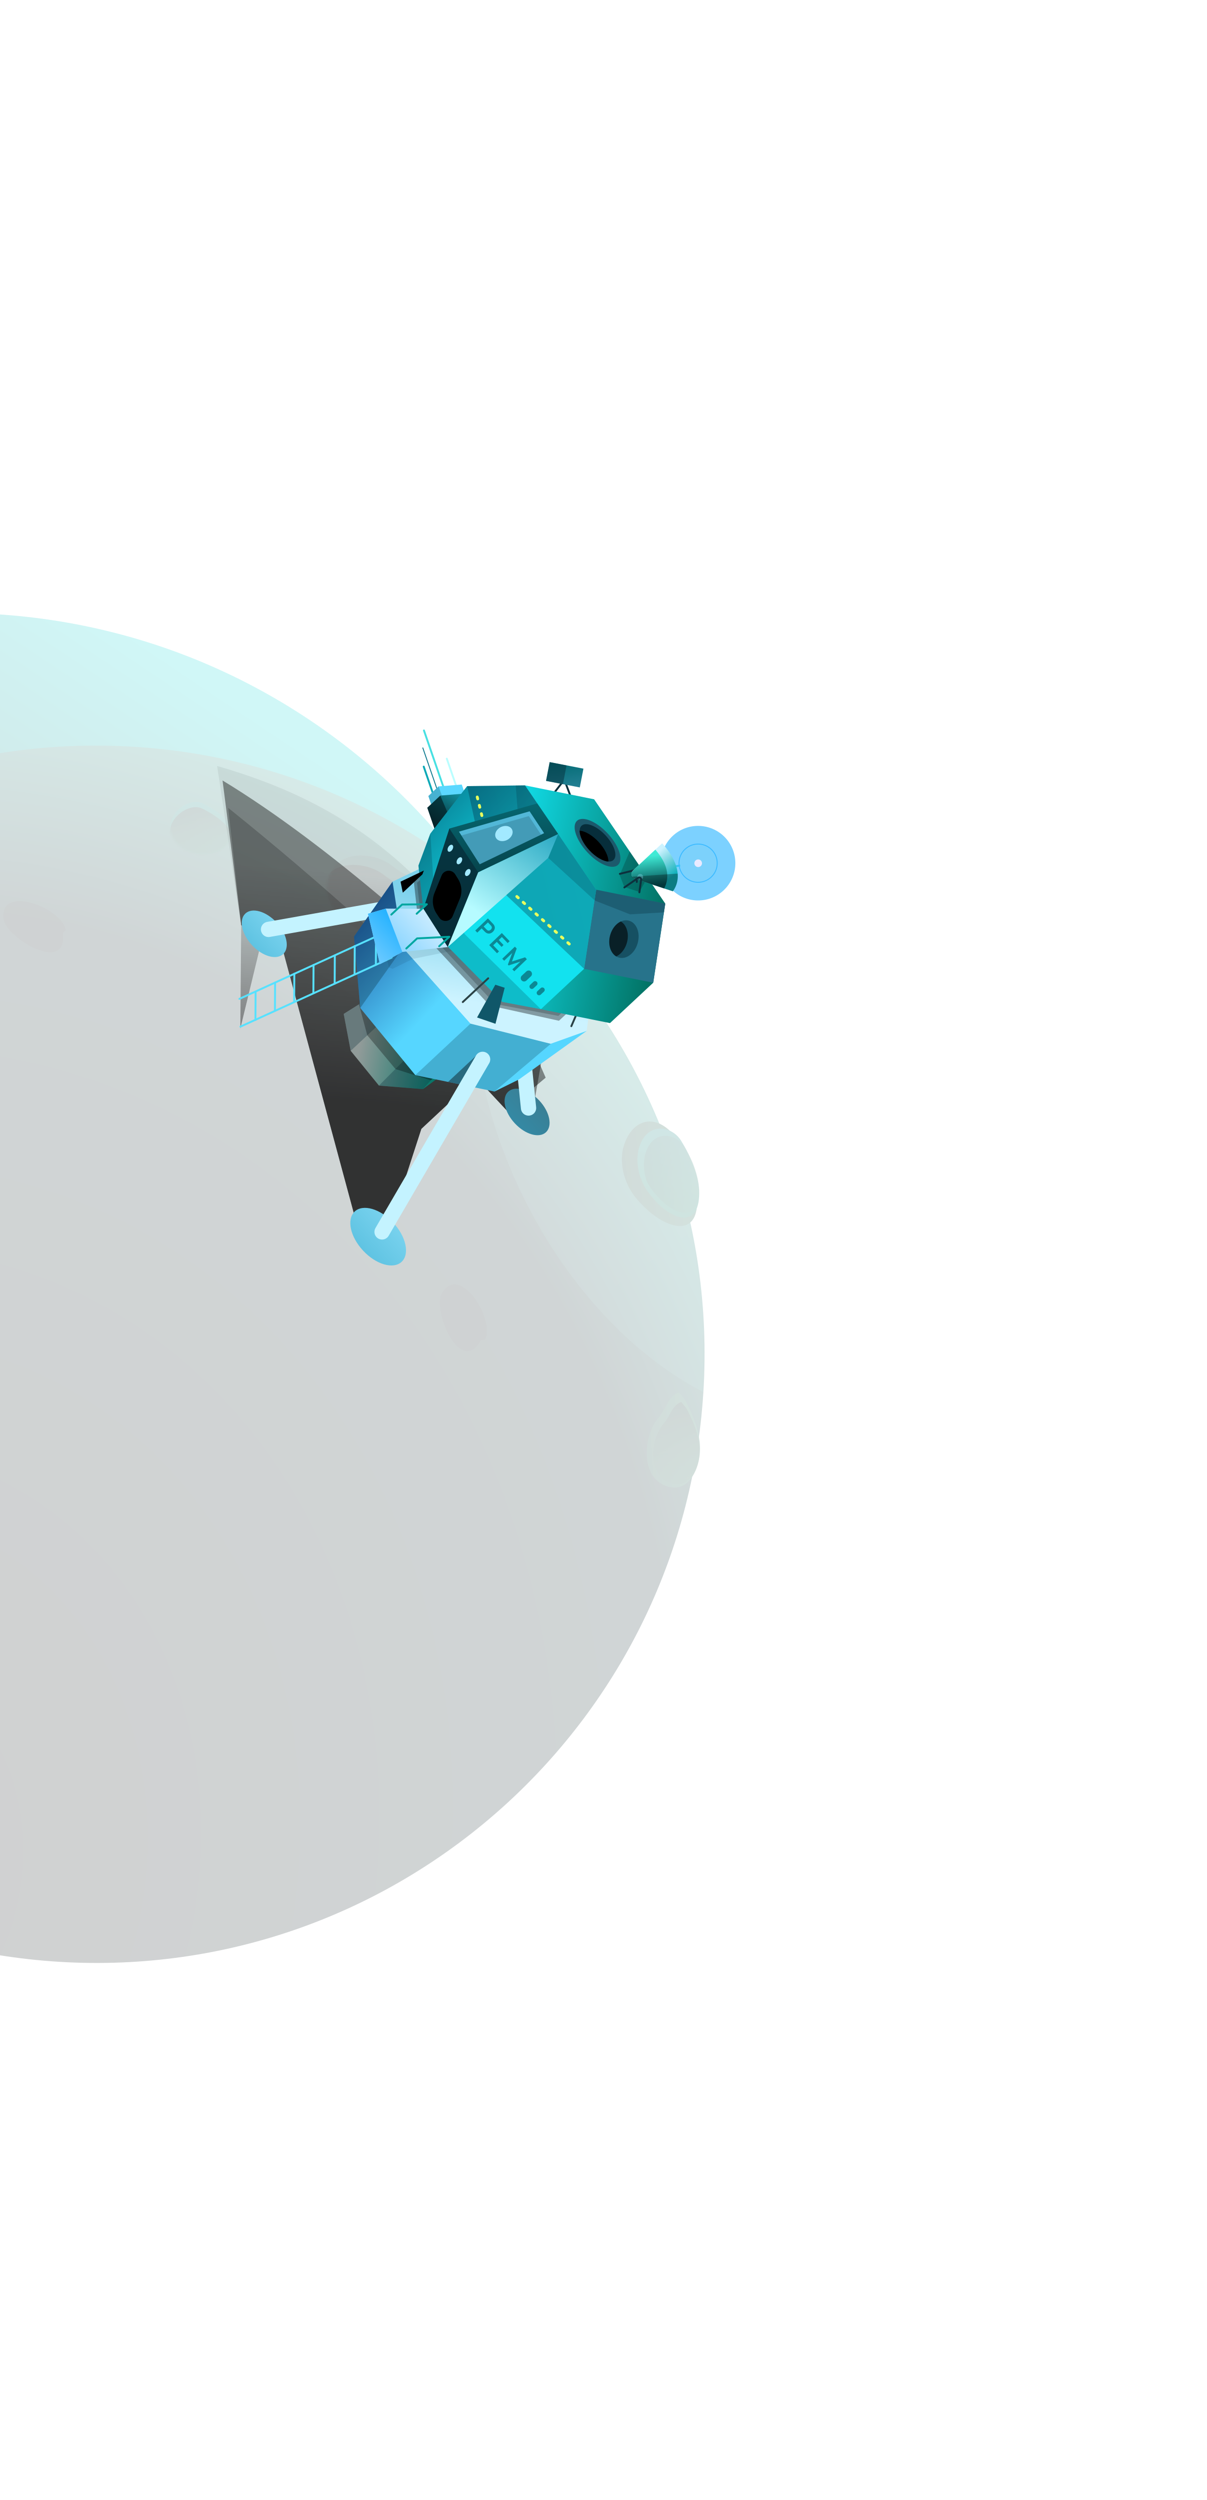 <svg width="518" height="1072" viewBox="0 0 518 1072" fill="none" xmlns="http://www.w3.org/2000/svg">
<g opacity="0.2">
<g filter="url(#filter0_d)">
<path d="M28.212 853.315C-122.324 846.057 -238.474 718.139 -231.216 567.602C-223.957 417.065 -96.039 300.916 54.498 308.174C205.034 315.433 321.184 443.351 313.926 593.887C306.667 744.424 178.749 860.574 28.212 853.315Z" fill="url(#paint0_linear)"/>
</g>
<path d="M28.784 841.45C-115.2 834.507 -226.293 712.157 -219.351 568.174C-212.408 424.19 -90.058 313.096 53.925 320.039C197.909 326.981 309.003 449.331 302.06 593.315C295.118 737.299 172.768 848.392 28.784 841.45Z" fill="url(#paint1_radial)"/>
<mask id="mask0" mask-type="alpha" maskUnits="userSpaceOnUse" x="-232" y="307" width="547" height="548">
<path d="M28.784 841.45C-115.2 834.507 -226.293 712.157 -219.351 568.174C-212.408 424.19 -90.058 313.096 53.925 320.039C197.909 326.981 309.003 449.331 302.06 593.315C295.118 737.299 172.768 848.392 28.784 841.45Z" fill="white"/>
</mask>
<g mask="url(#mask0)">
<path d="M175.281 409.616C168.241 411.482 163.953 405.513 159.027 401.655C155.791 399.123 151.788 397.97 148.434 395.646C141.239 390.663 137.814 381.055 142.485 373.122C147.129 365.238 158.47 365.662 165.563 369.5C168.468 371.071 170.883 373.619 173.934 374.894C178.268 376.707 188.522 377.794 186.609 384.041C184.696 390.288 187.895 406.271 175.281 409.616Z" fill="url(#paint2_linear)"/>
<mask id="mask1" mask-type="alpha" maskUnits="userSpaceOnUse" x="139" y="366" width="49" height="45">
<path d="M175.281 409.616C168.241 411.482 163.953 405.513 159.027 401.655C155.791 399.123 151.788 397.97 148.434 395.646C141.239 390.663 137.814 381.055 142.485 373.122C147.129 365.238 158.47 365.662 165.563 369.5C168.468 371.071 170.883 373.619 173.934 374.894C178.268 376.707 188.522 377.794 186.609 384.041C184.696 390.288 187.895 406.271 175.281 409.616Z" fill="white"/>
</mask>
<g mask="url(#mask1)">
<path d="M171.933 413.66C164.893 415.526 160.605 409.558 155.679 405.699C152.443 403.167 148.44 402.014 145.086 399.69C137.891 394.707 134.466 385.099 139.137 377.166C143.781 369.282 155.122 369.707 162.215 373.544C165.12 375.115 167.535 377.663 170.586 378.938C174.92 380.751 183.784 380.884 181.943 387.74C180.102 394.595 184.547 410.315 171.933 413.66Z" fill="url(#paint3_linear)"/>
</g>
<path opacity="0.113" d="M378.097 601.986C329.319 626.029 260.61 586.349 224.631 513.357C188.652 440.365 199.028 361.702 247.806 337.658C296.584 313.614 365.294 353.295 401.272 426.287C437.251 499.279 426.875 577.942 378.097 601.986Z" fill="url(#paint4_linear)"/>
<path d="M99.209 355.864C100.139 367.614 83.494 368.985 76.766 362.693C66.18 352.791 80.089 340.734 87.153 344.574C87.153 344.574 98.751 350.071 99.209 355.864Z" fill="url(#paint5_linear)"/>
<mask id="mask2" mask-type="alpha" maskUnits="userSpaceOnUse" x="72" y="343" width="28" height="24">
<path d="M99.209 355.864C100.139 367.614 83.494 368.985 76.766 362.693C66.18 352.791 80.089 340.734 87.153 344.574C87.153 344.574 98.751 350.071 99.209 355.864Z" fill="white"/>
</mask>
<g mask="url(#mask2)">
<path opacity="0.955" d="M99.1 358.156C100.029 369.906 83.385 371.277 76.657 364.985C66.07 355.083 79.98 343.026 87.043 346.866C87.043 346.866 98.642 352.363 99.1 358.156Z" fill="url(#paint6_linear)"/>
</g>
<path opacity="0.3" d="M208.153 574.442C212.571 565.594 197.132 541.422 189.576 554.717C185.582 561.747 197.406 590.54 206.441 574.629L208.153 574.442Z" fill="black"/>
<path opacity="0.3" d="M28.217 398.831C26.448 389.1 -0.398 379.008 1.523 394.178C2.54 402.2 29.265 418.158 26.959 400.006L28.217 398.831Z" fill="black"/>
</g>
<path d="M291.368 597.057C286.612 598.92 286.209 603.701 282.617 607.863C275.777 615.788 274.357 635.357 287.984 637.782C293.566 638.775 297.23 634.214 298.97 629.474C302.652 619.447 298.691 609.198 293.924 600.257L291.368 597.057Z" fill="url(#paint7_linear)"/>
<path d="M292.365 601.187C288.23 602.799 287.879 606.938 284.756 610.541C278.809 617.4 277.578 634.341 289.43 636.443C294.285 637.304 297.471 633.356 298.983 629.253C302.183 620.573 298.736 611.699 294.589 603.958L292.365 601.187Z" fill="url(#paint8_linear)"/>
<path d="M289.52 487.138C281.446 477.171 271.432 479.654 267.747 491.239C265.492 498.331 267.787 506.887 272.151 512.73C273.91 515.085 276.031 517.233 278.227 519.18C287.452 527.356 300.096 530.379 299.166 513.418C298.683 504.628 294.347 496.666 289.288 489.681L289.52 487.138Z" fill="url(#paint9_linear)"/>
<path d="M274.722 490.816C272.368 496.83 273.796 504.38 277.149 509.7C278.501 511.844 280.173 513.83 281.922 515.646C289.268 523.274 299.839 526.636 300.088 511.882C300.218 504.236 296.254 495.618 292.379 489.267C288.504 482.916 278.568 480.992 274.722 490.816Z" fill="url(#paint10_linear)"/>
<path opacity="0.251" d="M277.428 493.404C275.809 497.563 276.124 502.511 277.669 506.815C277.949 507.366 278.251 507.897 278.571 508.406C279.83 510.407 281.386 512.262 283.014 513.957L283.436 514.388C290.247 521.2 299.685 523.943 299.899 510.462C299.961 506.558 298.883 502.38 297.302 498.427C296.233 496.118 295.033 493.932 293.842 491.975C290.234 486.048 280.995 484.245 277.428 493.404Z" fill="url(#paint11_linear)"/>
</g>
<g opacity="0.2" filter="url(#filter1_f)">
<path d="M97.944 346.442L103.51 396.726L121.538 407.934L152.007 520.786L167.359 525.521L180.826 484.08L204.35 462.126L217.494 476.211L229.56 471.118L218.33 455.318C178.122 414.736 137.527 378.186 97.944 346.442Z" fill="black"/>
</g>
<g opacity="0.4" filter="url(#filter2_f)">
<path d="M95.502 334.678L103.51 396.726L121.538 407.935L152.006 520.786L167.358 525.521L180.825 484.08L204.349 462.127L217.493 476.211L229.56 471.118L233.357 449.353C193.149 408.771 140.669 362.049 95.502 334.678Z" fill="black"/>
</g>
<g filter="url(#filter3_f)">
<path d="M93.178 328.475L103.51 396.726L103.138 441.085L112.524 402.33L121.539 407.934L152.007 520.786L167.359 525.521L180.826 484.08L204.35 462.127L217.494 476.211L234.177 462.127C196.177 373.975 146.532 343.792 93.178 328.475Z" fill="url(#paint12_linear)"/>
</g>
<path d="M172.83 422.036L180.444 422.18L188.086 433.268L186.022 442.868L172.83 422.036Z" fill="url(#paint13_linear)"/>
<path d="M220.958 481.727C225.437 486.526 231.416 488.226 234.312 485.523C237.208 482.82 235.925 476.738 231.446 471.938C226.967 467.139 220.988 465.439 218.092 468.142C215.195 470.845 216.479 476.927 220.958 481.727Z" fill="url(#paint14_linear)"/>
<path d="M222.33 431.233L226.83 475.128" stroke="#C4F3FF" stroke-width="6.558" stroke-linecap="round" stroke-linejoin="round"/>
<path d="M108.171 405.328C112.65 410.127 118.629 411.827 121.525 409.124C124.421 406.421 123.138 400.339 118.659 395.54C114.18 390.74 108.201 389.04 105.305 391.743C102.408 394.446 103.691 400.528 108.171 405.328Z" fill="url(#paint15_linear)"/>
<path d="M165.538 389.635L115.252 398.548" stroke="#C4F3FF" stroke-width="6.558" stroke-linecap="round" stroke-linejoin="round"/>
<path d="M181.843 328.744L188.606 348.362" stroke="#0EA9B7" stroke-width="0.82" stroke-linecap="round" stroke-linejoin="round"/>
<path d="M181.462 320.727L188.226 340.344" stroke="#157E92" stroke-width="0.41" stroke-linecap="round" stroke-linejoin="round"/>
<path d="M181.942 313.238L193.473 346.684" stroke="#48E0E2" stroke-width="0.82" stroke-linecap="round" stroke-linejoin="round"/>
<path d="M191.746 325.33L198.509 344.947" stroke="#BAFEFF" stroke-width="0.82" stroke-linecap="round" stroke-linejoin="round"/>
<path d="M198.173 336.424L200.835 344.146L188.664 355.504L183.835 341.367L188.209 337.225L198.173 336.424Z" fill="#5BD8FF"/>
<path opacity="0.23" d="M192.459 348.756L188.665 355.504L183.835 341.367L188.21 337.226L192.459 348.756Z" fill="url(#paint16_linear)"/>
<path d="M201.612 340.11L204.952 349.798L186.739 356.077L183.399 346.389L188.968 341.166L201.612 340.11Z" fill="url(#paint17_linear)"/>
<path d="M194.317 353.751L186.739 356.077L183.399 346.389L188.969 341.166L194.317 353.751Z" fill="url(#paint18_linear)"/>
<path d="M171.521 419.74L192.361 444.791L193.112 458.498L181.513 467.043L162.633 465.526L150.505 450.613L147.5 434.785L171.521 419.74Z" fill="url(#paint19_linear)"/>
<path opacity="0.3" d="M185.578 442.43L194.122 452.918L181.512 467.043L162.632 465.526L185.578 442.43Z" fill="#072E3B"/>
<path opacity="0.3" d="M171.521 419.74L172.669 429.929L150.505 450.613L147.5 434.785L171.521 419.74Z" fill="#072E3B"/>
<path opacity="0.3" d="M175.144 418.301L199.403 452.625L184.837 463.227L169.732 458.436L157.632 443.96L154.056 430.722L175.144 418.301Z" fill="black"/>
<path d="M151.946 401.591L168.458 378.074L251.788 442.07L222.743 462.875L212.225 468.063L178.239 461.041L154.602 432.238L151.946 401.591Z" fill="url(#paint20_linear)"/>
<path opacity="0.23" d="M213.186 428.427L245.684 439.735L212.225 468.063L178.239 461.041L213.186 428.427Z" fill="#072E3B"/>
<path opacity="0.4" d="M201.205 465.786L192.288 463.944L205.172 451.92L201.205 465.786Z" fill="black"/>
<path opacity="0.3" d="M151.947 401.592L168.459 378.074L179.039 397.774L154.603 432.239L151.947 401.592Z" fill="#072E3B"/>
<path d="M187.689 368.966L168.46 378.074L172.901 406.428L201.905 438.957L236.318 447.597L251.79 442.07L254.331 422.541L187.689 368.966Z" fill="url(#paint21_linear)"/>
<g opacity="0.2" filter="url(#filter4_f)">
<path d="M177.628 378.311L179.387 394.093L187.409 406.762L210.215 431.2L239.878 437.718L246.246 431.775L181.737 374.52L177.628 378.311Z" fill="black"/>
</g>
<g opacity="0.2" filter="url(#filter5_f)">
<path d="M177.628 378.311L179.387 394.093L187.409 406.762L210.215 431.2L239.878 437.718L246.246 431.775L181.737 374.52L177.628 378.311Z" fill="black"/>
</g>
<path opacity="0.2" d="M178.996 378.529L180.51 392.662L187.651 403.982L212.401 430.503L239.629 435.649L245.363 430.298L182.695 375.115L178.996 378.529Z" fill="black"/>
<path d="M248.43 432.582L245.193 440.047" stroke="#2B4246" stroke-width="0.82" stroke-linecap="round" stroke-linejoin="round"/>
<path d="M236.682 341.47L242.18 334.361L246.333 345.312" stroke="#0D313D" stroke-width="0.82" stroke-linecap="round" stroke-linejoin="round"/>
<path d="M254.973 342.75L225.308 336.795L232.124 432.768L261.79 438.723L280.338 421.413L285.505 387.479L254.973 342.75Z" fill="url(#paint22_linear)"/>
<path opacity="0.2" d="M265.931 375.22L267.929 380.364L274.381 382.472L277.871 376.297L270.238 365.114L265.931 375.22Z" fill="black"/>
<path d="M255.841 381.524L250.673 415.458L280.339 421.413L285.506 387.479L255.841 381.524Z" fill="#27738B"/>
<path opacity="0.3" d="M255.841 381.524L255.141 386.116L270.376 392.088L284.932 391.247L285.506 387.479L255.841 381.524Z" fill="#072E3B"/>
<path d="M225.308 336.795L200.471 337.108L184.68 357.466L179.569 371.195L181.668 389.649L192.178 405.916L215.552 429.631L232.125 432.768L250.673 415.458L255.841 381.524L225.308 336.795Z" fill="url(#paint23_linear)"/>
<path d="M211.912 396.539C212.279 397.063 212.417 397.589 212.327 398.118C212.246 398.647 211.972 399.134 211.506 399.58C211.044 400.022 210.545 400.274 210.008 400.335C209.471 400.397 208.949 400.238 208.442 399.858C208.302 399.752 208.155 399.619 208.001 399.458L206.72 398.118L204.83 399.925L203.966 399.022L209.387 393.838L211.532 396.082C211.686 396.242 211.812 396.395 211.912 396.539ZM209.178 398.91C209.425 399.067 209.677 399.115 209.933 399.052C210.195 398.984 210.426 398.854 210.627 398.662C210.828 398.47 210.966 398.247 211.04 397.993C211.114 397.74 211.078 397.486 210.932 397.232C210.87 397.118 210.775 396.993 210.645 396.857L209.4 395.555L207.571 397.305L208.816 398.607C208.946 398.742 209.066 398.843 209.178 398.91ZM215.385 401.814L214.045 403.095L216.097 405.241L215.254 406.047L213.202 403.902L211.666 405.37L214.15 407.968L213.3 408.781L209.952 405.281L215.372 400.097L218.72 403.597L217.869 404.411L215.385 401.814ZM220.694 416.513L219.88 415.662L223.358 412.336L218.296 414.006L217.951 413.644L219.83 408.662L216.359 411.981L215.546 411.13L220.966 405.946L221.744 406.759L219.704 412.313L225.336 410.516L226.114 411.329L220.694 416.513Z" fill="#0C8895"/>
<path opacity="0.2" d="M184.68 357.466L179.568 371.196L181.667 389.65L192.178 405.916L215.551 429.632L232.124 432.768L199.482 400.63L185.998 377.692L184.68 357.466Z" fill="#042732"/>
<path opacity="0.3" d="M225.308 336.795L200.471 337.108L205.555 360.38L217.468 384.065L250.673 415.458L255.841 381.524L225.308 336.795Z" fill="url(#paint24_linear)"/>
<path d="M204.811 341.782L209.339 359.881" stroke="#E8FF5E" stroke-width="1.23" stroke-linecap="round" stroke-linejoin="round" stroke-dasharray="0.82 2.87"/>
<path opacity="0.2" d="M225.307 336.795L221.325 336.845L222.225 348.498L235.261 367.873L255.15 386.054L255.839 381.524L225.307 336.795Z" fill="#042732"/>
<path d="M168.087 410.653L103.204 440.24" stroke="#57E1FF" stroke-width="0.82" stroke-linecap="round" stroke-linejoin="round"/>
<path d="M167.628 398.747L102.746 428.334" stroke="#57E1FF" stroke-width="0.82" stroke-linecap="round" stroke-linejoin="round"/>
<path d="M109.695 425.337L109.628 437.394" stroke="#57E1FF" stroke-width="0.82" stroke-linecap="round" stroke-linejoin="round"/>
<path d="M118.061 421.33L117.994 433.387" stroke="#57E1FF" stroke-width="0.82" stroke-linecap="round" stroke-linejoin="round"/>
<path d="M126.312 417.555L126.246 429.612" stroke="#57E1FF" stroke-width="0.82" stroke-linecap="round" stroke-linejoin="round"/>
<path d="M134.562 413.78L134.496 425.837" stroke="#57E1FF" stroke-width="0.82" stroke-linecap="round" stroke-linejoin="round"/>
<path d="M143.691 409.745L143.625 421.802" stroke="#57E1FF" stroke-width="0.82" stroke-linecap="round" stroke-linejoin="round"/>
<path d="M152.242 405.69L152.175 417.747" stroke="#57E1FF" stroke-width="0.82" stroke-linecap="round" stroke-linejoin="round"/>
<path d="M161.373 401.655L161.306 413.712" stroke="#57E1FF" stroke-width="0.82" stroke-linecap="round" stroke-linejoin="round"/>
<path d="M230.543 344.522L192.864 355.298L181.718 389.732L192.164 406.122L205.216 374.098L239.55 357.653L230.543 344.522Z" fill="url(#paint25_linear)"/>
<path opacity="0.805" d="M192.865 355.298L181.719 389.732L192.165 406.122L205.217 374.098L192.865 355.298Z" fill="#072E3B"/>
<path opacity="0.1" d="M193.906 407.766L177.143 411.205L168.499 415.436L166.924 414.889L165.773 410.128L176.271 403.715L192.165 406.122L193.906 407.766Z" fill="#042732"/>
<path d="M157.926 391.833L165.539 389.635L181.718 389.731L192.164 406.122L172.658 408.213L163.044 413.454L157.926 391.833Z" fill="url(#paint26_linear)"/>
<path d="M157.927 391.833L165.54 389.636L172.658 408.213L163.044 413.454L157.927 391.833Z" fill="url(#paint27_linear)"/>
<path d="M227.286 347.903L196.963 356.625L205.873 370.617L233.508 357.281L227.286 347.903Z" fill="#52B7D7"/>
<path opacity="0.2" d="M226.935 349.953L232.211 357.906L205.873 370.616L198.012 358.273L226.935 349.953Z" fill="#072E3B"/>
<path d="M212.793 359.209C213.564 360.721 215.743 361.155 217.658 360.178C219.574 359.201 220.502 357.183 219.731 355.67C218.959 354.158 216.781 353.724 214.865 354.701C212.949 355.678 212.022 357.696 212.793 359.209Z" fill="#A2E9FF"/>
<path d="M235.263 367.873L192.165 406.122L205.217 374.098L239.551 357.653L235.263 367.873Z" fill="url(#paint28_linear)"/>
<path d="M189.527 375.426C190.539 372.945 193.937 372.659 195.349 374.935L196.597 376.947C198.196 379.524 198.458 382.713 197.3 385.516L194.248 392.904C193.244 395.334 189.932 395.654 188.482 393.461L187.324 391.708C185.605 389.11 185.282 385.831 186.458 382.947L189.527 375.426Z" fill="black"/>
<path d="M252.09 365.492C256.955 370.705 262.844 373.116 265.244 370.877C267.644 368.637 265.645 362.595 260.78 357.382C255.915 352.169 250.025 349.758 247.625 351.997C245.226 354.237 247.224 360.279 252.09 365.492Z" fill="#1C596C"/>
<path d="M252.987 364.653C256.771 368.708 261.381 370.555 263.284 368.779C265.188 367.003 263.663 362.276 259.879 358.221C256.095 354.166 251.484 352.319 249.581 354.095C247.678 355.871 249.203 360.598 252.987 364.653Z" fill="#072E3B"/>
<path d="M256.883 361.018C259.599 363.928 261.151 367.186 261.107 369.449C258.846 369.337 255.703 367.564 252.987 364.653C250.271 361.743 248.719 358.485 248.763 356.222C251.024 356.334 254.166 358.107 256.883 361.018Z" fill="black"/>
<path opacity="0.5" d="M265.649 410.639C268.93 411.517 272.537 408.683 273.708 404.309C274.878 399.935 273.167 395.678 269.887 394.801C266.606 393.923 262.999 396.757 261.829 401.131C260.658 405.504 262.369 409.762 265.649 410.639Z" fill="#072E3B"/>
<path opacity="0.6" d="M266.545 395.205C268.959 396.723 270.079 400.393 269.074 404.149C268.312 406.995 266.518 409.19 264.454 410.133C261.974 408.653 260.811 404.936 261.829 401.131C262.591 398.284 264.385 396.09 266.449 395.147L266.545 395.205Z" fill="black"/>
<path d="M221.803 384.444L245.458 405.849" stroke="#E8FF5E" stroke-width="1.23" stroke-linecap="round" stroke-linejoin="round" stroke-dasharray="0.82 2.87"/>
<rect width="14.756" height="8.198" transform="matrix(0.982 0.19 -0.19 0.982 235.898 326.811)" fill="url(#paint29_linear)"/>
<path opacity="0.5" d="M235.898 326.811L243.141 328.216L241.58 336.264L234.337 334.859L235.898 326.811Z" fill="#072E3B"/>
<path opacity="0.5" d="M225.895 416.567C226.448 416.051 227.307 416.053 227.857 416.571C228.461 417.14 228.458 418.099 227.853 418.665L225.895 420.492C225.342 421.008 224.483 421.006 223.932 420.487C223.329 419.919 223.331 418.96 223.937 418.394L225.895 416.567Z" fill="#072E3B"/>
<path opacity="0.5" d="M228.953 421.004C229.348 420.635 229.961 420.636 230.355 421.007C230.786 421.413 230.784 422.098 230.351 422.502L228.953 423.807C228.558 424.176 227.944 424.174 227.551 423.804C227.12 423.398 227.122 422.713 227.554 422.309L228.953 421.004Z" fill="#072E3B"/>
<path opacity="0.5" d="M232.049 423.72C232.444 423.352 233.057 423.353 233.45 423.724C233.881 424.129 233.88 424.815 233.447 425.219L232.048 426.524C231.653 426.893 231.04 426.891 230.647 426.521C230.216 426.115 230.217 425.429 230.65 425.025L232.049 423.72Z" fill="#072E3B"/>
<path d="M192.458 365.171C192.948 365.454 193.713 365.047 194.165 364.263C194.617 363.479 194.587 362.614 194.097 362.331C193.606 362.048 192.842 362.455 192.39 363.239C191.937 364.023 191.968 364.889 192.458 365.171Z" fill="#A2E9FF"/>
<path d="M196.333 370.525C196.823 370.808 197.588 370.401 198.04 369.617C198.492 368.833 198.462 367.968 197.972 367.685C197.481 367.402 196.717 367.809 196.265 368.593C195.812 369.377 195.843 370.243 196.333 370.525Z" fill="#A2E9FF"/>
<path d="M199.929 375.58C200.419 375.862 201.183 375.456 201.636 374.671C202.088 373.887 202.058 373.022 201.567 372.739C201.077 372.456 200.313 372.863 199.86 373.647C199.408 374.432 199.439 375.297 199.929 375.58Z" fill="#A2E9FF"/>
<path d="M212.572 422.274L216.587 423.573L212.644 439.027L204.732 436.318L212.572 422.274Z" fill="#105769"/>
<path d="M181.905 373.306L171.9 378.076L172.867 382.798L181.276 374.951L181.905 373.306Z" fill="black"/>
<path d="M167.933 392.201L172.562 387.882L183.169 387.766L178.82 391.825" stroke="#00A7A1" stroke-width="0.82" stroke-linecap="round" stroke-linejoin="round"/>
<path d="M174.375 406.729L179.003 402.409L192.821 401.712L188.472 405.771" stroke="#00A7A1" stroke-width="0.82" stroke-linecap="round" stroke-linejoin="round"/>
<path d="M209.517 419.518L198.61 429.697" stroke="#2B4246" stroke-width="0.82" stroke-linecap="round" stroke-linejoin="round"/>
<path d="M155.85 536.319C161.41 542.277 168.802 544.416 172.361 541.095C175.919 537.774 174.296 530.252 168.736 524.294C163.175 518.336 155.783 516.198 152.225 519.519C148.667 522.839 150.29 530.361 155.85 536.319Z" fill="url(#paint30_linear)"/>
<path d="M207.115 454.277L163.969 528.263" stroke="#C4F3FF" stroke-width="6.558" stroke-linecap="round" stroke-linejoin="round"/>
<path d="M286.399 371.99L299.351 370.031" stroke="#48E0E2" stroke-width="0.82" stroke-linecap="round" stroke-linejoin="round"/>
<g filter="url(#filter6_f)">
<path d="M293.908 375.462C296.843 378.606 301.771 378.777 304.916 375.842C308.06 372.908 308.231 367.979 305.296 364.835C302.361 361.69 297.433 361.52 294.289 364.455C291.144 367.389 290.974 372.317 293.908 375.462Z" fill="#FFFEF5"/>
</g>
<g opacity="0.6" filter="url(#filter7_f)">
<path d="M287.915 381.055C293.939 387.509 304.055 387.859 310.509 381.835C316.964 375.812 317.313 365.696 311.29 359.241C305.266 352.787 295.15 352.437 288.696 358.461C282.241 364.485 281.892 374.6 287.915 381.055Z" fill="#24B2FF"/>
</g>
<path d="M298.434 371.298C299.052 371.96 300.089 371.996 300.751 371.378C301.414 370.76 301.449 369.723 300.832 369.061C300.214 368.399 299.176 368.363 298.514 368.981C297.852 369.599 297.816 370.636 298.434 371.298Z" fill="#E9EAFF"/>
<path d="M293.61 375.741C296.699 379.051 301.887 379.231 305.197 376.142C308.507 373.052 308.686 367.865 305.597 364.555C302.508 361.245 297.321 361.066 294.011 364.155C290.7 367.244 290.521 372.431 293.61 375.741Z" stroke="#3EBBFF" stroke-width="0.41"/>
<path d="M266.026 374.721L272.46 373.114C272.993 372.981 273.503 373.399 273.478 373.947L273.281 378.205" stroke="#0D313D" stroke-width="0.82" stroke-linecap="round" stroke-linejoin="round"/>
<path d="M271.095 375.28C270.927 374.535 271.167 373.758 271.725 373.238L284.157 361.636C284.157 361.636 295.414 372.874 288.783 382.211L272.518 376.848C271.801 376.612 271.26 376.016 271.095 375.28Z" fill="url(#paint31_linear)"/>
<path d="M285.048 380.98L272.524 376.851C271.803 376.613 271.259 376.014 271.092 375.273C270.926 374.533 271.164 373.76 271.719 373.243L281.256 364.343C286.416 370.303 287.68 375.848 285.048 380.98Z" fill="url(#paint32_linear)"/>
<path opacity="0.3" d="M290.826 374.609C291.044 377.112 290.546 379.729 288.783 382.211L271.855 376.63C271.549 376.529 271.318 376.275 271.248 375.96L290.826 374.609Z" fill="black"/>
<path opacity="0.3" d="M273.883 376.83C274.346 377.327 275.124 377.354 275.621 376.89C276.117 376.427 276.144 375.649 275.681 375.152C275.217 374.656 274.439 374.629 273.943 375.092C273.446 375.556 273.419 376.334 273.883 376.83Z" fill="#A2E9FF"/>
<path d="M267.954 380.552L273.878 376.46C274.466 376.055 275.255 376.542 275.156 377.249L274.402 382.637" stroke="#0D313D" stroke-width="0.82" stroke-linecap="round" stroke-linejoin="round"/>
<defs>
<filter id="filter0_d" x="-554.357" y="0.031" width="1071.43" height="1071.43" filterUnits="userSpaceOnUse" color-interpolation-filters="sRGB">
<feFlood flood-opacity="0" result="BackgroundImageFix"/>
<feColorMatrix in="SourceAlpha" type="matrix" values="0 0 0 0 0 0 0 0 0 0 0 0 0 0 0 0 0 0 127 0"/>
<feOffset dx="-60" dy="-45"/>
<feGaussianBlur stdDeviation="125"/>
<feColorMatrix type="matrix" values="0 0 0 0 0.367 0 0 0 0 1 0 0 0 0 0.886 0 0 0 0.05 0"/>
<feBlend mode="normal" in2="BackgroundImageFix" result="effect1_dropShadow"/>
<feBlend mode="normal" in="SourceGraphic" in2="effect1_dropShadow" result="shape"/>
</filter>
<filter id="filter1_f" x="27.17" y="324.368" width="216.975" height="221.261" filterUnits="userSpaceOnUse" color-interpolation-filters="sRGB">
<feFlood flood-opacity="0" result="BackgroundImageFix"/>
<feBlend mode="normal" in="SourceGraphic" in2="BackgroundImageFix" result="shape"/>
<feGaussianBlur stdDeviation="6.353" result="effect1_foregroundBlur"/>
</filter>
<filter id="filter2_f" x="12.377" y="298.802" width="250.563" height="254.616" filterUnits="userSpaceOnUse" color-interpolation-filters="sRGB">
<feFlood flood-opacity="0" result="BackgroundImageFix"/>
<feBlend mode="normal" in="SourceGraphic" in2="BackgroundImageFix" result="shape"/>
<feGaussianBlur stdDeviation="10.247" result="effect1_foregroundBlur"/>
</filter>
<filter id="filter3_f" x="25.416" y="304.783" width="225.733" height="229.47" filterUnits="userSpaceOnUse" color-interpolation-filters="sRGB">
<feFlood flood-opacity="0" result="BackgroundImageFix"/>
<feBlend mode="normal" in="SourceGraphic" in2="BackgroundImageFix" result="shape"/>
<feGaussianBlur stdDeviation="1.64" result="effect1_foregroundBlur"/>
</filter>
<filter id="filter4_f" x="166.205" y="366.512" width="82.501" height="85.427" filterUnits="userSpaceOnUse" color-interpolation-filters="sRGB">
<feFlood flood-opacity="0" result="BackgroundImageFix"/>
<feBlend mode="normal" in="SourceGraphic" in2="BackgroundImageFix" result="shape"/>
<feGaussianBlur stdDeviation="1.23" result="effect1_foregroundBlur"/>
</filter>
<filter id="filter5_f" x="155.957" y="356.265" width="102.995" height="105.922" filterUnits="userSpaceOnUse" color-interpolation-filters="sRGB">
<feFlood flood-opacity="0" result="BackgroundImageFix"/>
<feBlend mode="normal" in="SourceGraphic" in2="BackgroundImageFix" result="shape"/>
<feGaussianBlur stdDeviation="6.353" result="effect1_foregroundBlur"/>
</filter>
<filter id="filter6_f" x="279.108" y="349.654" width="40.989" height="40.989" filterUnits="userSpaceOnUse" color-interpolation-filters="sRGB">
<feFlood flood-opacity="0" result="BackgroundImageFix"/>
<feBlend mode="normal" in="SourceGraphic" in2="BackgroundImageFix" result="shape"/>
<feGaussianBlur stdDeviation="6.353" result="effect1_foregroundBlur"/>
</filter>
<filter id="filter7_f" x="252.055" y="322.6" width="95.095" height="95.095" filterUnits="userSpaceOnUse" color-interpolation-filters="sRGB">
<feFlood flood-opacity="0" result="BackgroundImageFix"/>
<feBlend mode="normal" in="SourceGraphic" in2="BackgroundImageFix" result="shape"/>
<feGaussianBlur stdDeviation="15.781" result="effect1_foregroundBlur"/>
</filter>
<linearGradient id="paint0_linear" x1="258.994" y1="412.276" x2="-34.506" y2="851.776" gradientUnits="userSpaceOnUse">
<stop stop-color="#12D6D6"/>
<stop offset="0.451" stop-color="#1C2B28"/>
<stop offset="1" stop-color="#161616"/>
</linearGradient>
<radialGradient id="paint1_radial" cx="0" cy="0" r="1" gradientUnits="userSpaceOnUse" gradientTransform="translate(-77.507 803.775) rotate(-67.816) scale(526.387 446.707)">
<stop stop-color="#161616"/>
<stop offset="0.8" stop-color="#142E32"/>
<stop offset="1" stop-color="#36A89A"/>
</radialGradient>
<linearGradient id="paint2_linear" x1="109.525" y1="436.268" x2="121.093" y2="360.651" gradientUnits="userSpaceOnUse">
<stop stop-color="#28674F" stop-opacity="0.01"/>
<stop offset="1" stop-color="#206664"/>
</linearGradient>
<linearGradient id="paint3_linear" x1="105.392" y1="448.53" x2="101.871" y2="370.029" gradientUnits="userSpaceOnUse">
<stop stop-opacity="0.01"/>
<stop offset="1" stop-color="#123635"/>
</linearGradient>
<linearGradient id="paint4_linear" x1="336.637" y1="327.025" x2="481.545" y2="527.997" gradientUnits="userSpaceOnUse">
<stop stop-color="#75F2F4"/>
<stop offset="1" stop-color="#5AFFFD"/>
</linearGradient>
<linearGradient id="paint5_linear" x1="55.722" y1="380.441" x2="61.586" y2="340.295" gradientUnits="userSpaceOnUse">
<stop stop-color="#076C46" stop-opacity="0.01"/>
<stop offset="1" stop-color="#168481"/>
</linearGradient>
<linearGradient id="paint6_linear" x1="68.87" y1="394.534" x2="56.263" y2="350.288" gradientUnits="userSpaceOnUse">
<stop stop-color="#28674F" stop-opacity="0.01"/>
<stop offset="1" stop-color="#123635"/>
</linearGradient>
<linearGradient id="paint7_linear" x1="300.475" y1="646.129" x2="259.436" y2="648.437" gradientUnits="userSpaceOnUse">
<stop stop-color="#246C58"/>
<stop offset="1" stop-color="#123635"/>
</linearGradient>
<linearGradient id="paint8_linear" x1="265.735" y1="666.864" x2="257.415" y2="602.288" gradientUnits="userSpaceOnUse">
<stop stop-color="#28674F" stop-opacity="0.01"/>
<stop offset="1" stop-color="#123635"/>
</linearGradient>
<linearGradient id="paint9_linear" x1="300.108" y1="534.448" x2="240.733" y2="539.94" gradientUnits="userSpaceOnUse">
<stop stop-color="#246C58"/>
<stop offset="1" stop-color="#123635"/>
</linearGradient>
<linearGradient id="paint10_linear" x1="250.794" y1="542.853" x2="268.21" y2="478.884" gradientUnits="userSpaceOnUse">
<stop stop-color="#076C46"/>
<stop offset="1" stop-color="#168481"/>
</linearGradient>
<linearGradient id="paint11_linear" x1="295.552" y1="526.931" x2="273.521" y2="523.685" gradientUnits="userSpaceOnUse">
<stop stop-color="#28674F"/>
<stop offset="1"/>
</linearGradient>
<linearGradient id="paint12_linear" x1="124.333" y1="469.803" x2="132.159" y2="373.355" gradientUnits="userSpaceOnUse">
<stop stop-opacity="0.51"/>
<stop offset="1" stop-opacity="0.06"/>
</linearGradient>
<linearGradient id="paint13_linear" x1="186.645" y1="405.362" x2="165.245" y2="418.905" gradientUnits="userSpaceOnUse">
<stop stop-color="#28674F"/>
<stop offset="1" stop-color="#123635"/>
</linearGradient>
<linearGradient id="paint14_linear" x1="231.446" y1="471.938" x2="220.958" y2="481.727" gradientUnits="userSpaceOnUse">
<stop stop-color="#3A7F95"/>
<stop offset="1" stop-color="#3489A4"/>
</linearGradient>
<linearGradient id="paint15_linear" x1="118.659" y1="395.54" x2="108.171" y2="405.328" gradientUnits="userSpaceOnUse">
<stop stop-color="#78D2EE"/>
<stop offset="1" stop-color="#5FC3E2"/>
</linearGradient>
<linearGradient id="paint16_linear" x1="189.277" y1="330.457" x2="176.549" y2="343.281" gradientUnits="userSpaceOnUse">
<stop stop-color="#05484F"/>
<stop offset="1" stop-color="#051F25"/>
</linearGradient>
<linearGradient id="paint17_linear" x1="192.152" y1="335.058" x2="181.619" y2="353.106" gradientUnits="userSpaceOnUse">
<stop stop-color="#139BA9"/>
<stop offset="1" stop-color="#051F25"/>
</linearGradient>
<linearGradient id="paint18_linear" x1="192.152" y1="335.058" x2="181.619" y2="353.106" gradientUnits="userSpaceOnUse">
<stop stop-color="#05484F"/>
<stop offset="1" stop-color="#051F25"/>
</linearGradient>
<linearGradient id="paint19_linear" x1="184.398" y1="479.101" x2="149.794" y2="472.784" gradientUnits="userSpaceOnUse">
<stop stop-color="#027466"/>
<stop offset="1" stop-color="#919B99"/>
</linearGradient>
<linearGradient id="paint20_linear" x1="168.13" y1="345.284" x2="220.832" y2="395.046" gradientUnits="userSpaceOnUse">
<stop stop-color="#062881"/>
<stop offset="1" stop-color="#56D6FF"/>
</linearGradient>
<linearGradient id="paint21_linear" x1="198.99" y1="386.393" x2="191.323" y2="427.618" gradientUnits="userSpaceOnUse">
<stop stop-color="#7ED2EC"/>
<stop offset="1" stop-color="#CCF3FF"/>
</linearGradient>
<linearGradient id="paint22_linear" x1="271.731" y1="455.028" x2="200.568" y2="441.719" gradientUnits="userSpaceOnUse">
<stop stop-color="#027466"/>
<stop offset="1" stop-color="#12E2EF"/>
</linearGradient>
<linearGradient id="paint23_linear" x1="203.134" y1="305.393" x2="249.221" y2="349.879" gradientUnits="userSpaceOnUse">
<stop stop-color="#066A81"/>
<stop offset="1" stop-color="#12E2EF"/>
</linearGradient>
<linearGradient id="paint24_linear" x1="252.606" y1="359.444" x2="190.286" y2="374.226" gradientUnits="userSpaceOnUse">
<stop stop-color="#042635"/>
<stop offset="1" stop-color="#001431"/>
</linearGradient>
<linearGradient id="paint25_linear" x1="190.107" y1="340.1" x2="192.173" y2="406.169" gradientUnits="userSpaceOnUse">
<stop stop-color="#066D77"/>
<stop offset="1" stop-color="#051F25"/>
</linearGradient>
<linearGradient id="paint26_linear" x1="183.224" y1="391.345" x2="161.41" y2="411.702" gradientUnits="userSpaceOnUse">
<stop stop-color="#CAECFF"/>
<stop offset="1" stop-color="#6CCAFF"/>
</linearGradient>
<linearGradient id="paint27_linear" x1="170.606" y1="395.064" x2="157.391" y2="407.397" gradientUnits="userSpaceOnUse">
<stop stop-color="#24B2FF"/>
<stop offset="1" stop-color="#6CCAFF"/>
</linearGradient>
<linearGradient id="paint28_linear" x1="232.847" y1="343.221" x2="201.378" y2="388.583" gradientUnits="userSpaceOnUse">
<stop stop-color="#119AB8"/>
<stop offset="1" stop-color="#B6FBFF"/>
</linearGradient>
<linearGradient id="paint29_linear" x1="-5.227" y1="3.105" x2="-1.721" y2="13.673" gradientUnits="userSpaceOnUse">
<stop stop-color="#066D77"/>
<stop offset="1" stop-color="#248094"/>
</linearGradient>
<linearGradient id="paint30_linear" x1="168.736" y1="524.294" x2="155.85" y2="536.319" gradientUnits="userSpaceOnUse">
<stop stop-color="#78D2EE"/>
<stop offset="1" stop-color="#5FC3E2"/>
</linearGradient>
<linearGradient id="paint31_linear" x1="279.586" y1="382.942" x2="272.051" y2="373.435" gradientUnits="userSpaceOnUse">
<stop stop-color="#11B1BB"/>
<stop offset="1" stop-color="#CDF3FF"/>
</linearGradient>
<linearGradient id="paint32_linear" x1="276.06" y1="367.45" x2="277.778" y2="380.705" gradientUnits="userSpaceOnUse">
<stop stop-color="#3FEAD5"/>
<stop offset="0.961" stop-color="#034E53"/>
</linearGradient>
</defs>
</svg>
